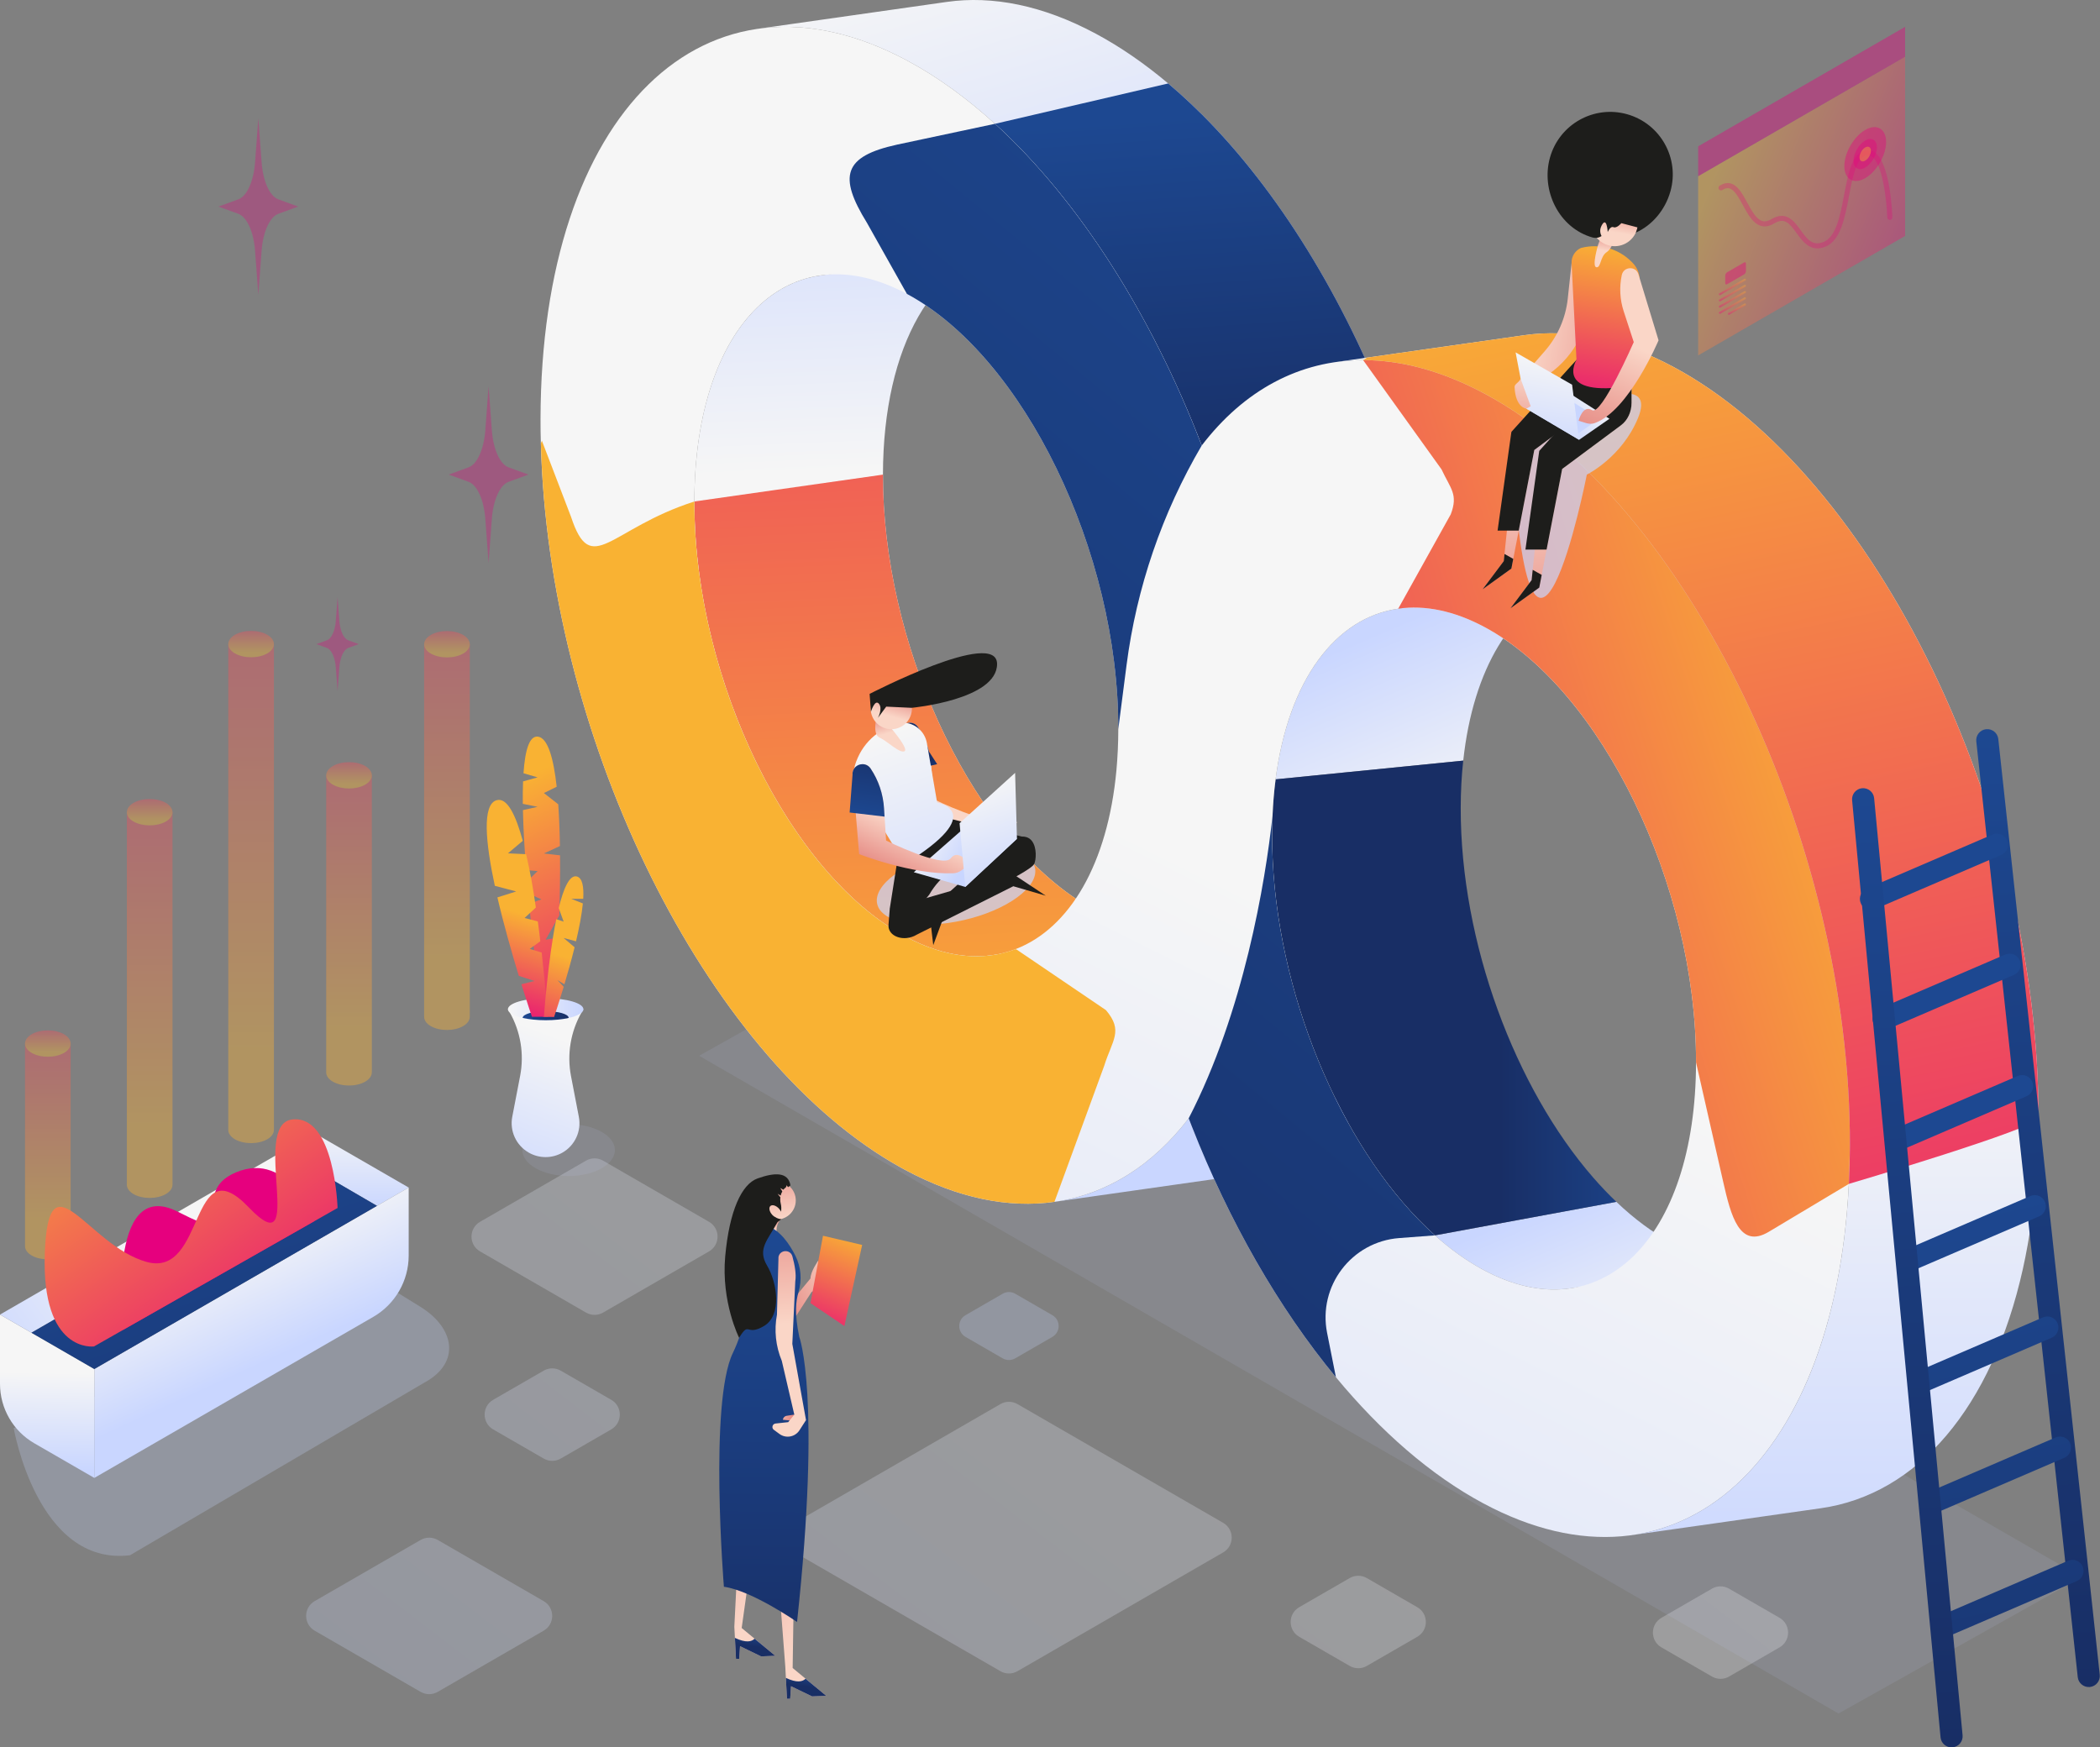 <svg width="721" height="600" viewBox="0 0 721 600" fill="none" xmlns="http://www.w3.org/2000/svg">
<rect x="0" y="0" width="721" height="600" fill="#808080" stroke="none"/>
<g clip-path="url(#clip0_333_1114)">
<path opacity="0.25" d="M331.498 451.59L344.248 444.228C345.583 443.457 347.224 443.457 348.56 444.228L361.31 451.59C364.187 453.251 364.187 457.397 361.31 459.058L348.56 466.419C347.224 467.19 345.583 467.19 344.248 466.419L331.498 459.058C328.621 457.397 328.621 453.251 331.498 451.59Z" fill="url(#paint0_linear_333_1114)"/>
<path opacity="0.25" d="M108.034 549.777L144.417 528.775C146.231 527.725 148.47 527.725 150.284 528.775L186.66 549.777C190.567 552.036 190.567 557.677 186.66 559.936L150.284 580.945C148.47 581.994 146.231 581.994 144.417 580.945L108.034 559.936C104.127 557.677 104.127 552.036 108.034 549.777Z" fill="url(#paint1_linear_333_1114)"/>
<path opacity="0.25" d="M272.842 522.901L343.47 482.126C345.283 481.076 347.522 481.076 349.336 482.126L419.957 522.901C423.864 525.16 423.864 530.801 419.957 533.06L349.336 573.842C347.522 574.892 345.283 574.892 343.47 573.842L272.842 533.06C268.935 530.801 268.935 525.16 272.842 522.901Z" fill="url(#paint2_linear_333_1114)"/>
<path opacity="0.25" d="M164.809 419.538L201.192 398.536C203.006 397.486 205.245 397.486 207.059 398.536L243.436 419.538C247.343 421.797 247.343 427.438 243.436 429.697L207.059 450.706C205.245 451.756 203.006 451.756 201.192 450.706L164.809 429.697C160.902 427.438 160.902 421.797 164.809 419.538Z" fill="url(#paint3_linear_333_1114)"/>
<path opacity="0.25" d="M570.426 555.511L587.774 545.498C589.588 544.448 591.827 544.448 593.641 545.498L610.982 555.511C614.889 557.77 614.889 563.411 610.982 565.67L593.641 575.682C591.827 576.732 589.588 576.732 587.774 575.682L570.426 565.67C566.519 563.411 566.519 557.77 570.426 555.511Z" fill="url(#paint4_linear_333_1114)"/>
<path opacity="0.25" d="M446.055 551.87L463.403 541.857C465.217 540.807 467.456 540.807 469.27 541.857L486.611 551.87C490.518 554.129 490.518 559.77 486.611 562.029L469.27 572.041C467.456 573.091 465.217 573.091 463.403 572.041L446.055 562.029C442.148 559.77 442.148 554.129 446.055 551.87Z" fill="url(#paint5_linear_333_1114)"/>
<path opacity="0.25" d="M169.313 480.658L186.661 470.645C188.475 469.595 190.714 469.595 192.528 470.645L209.869 480.658C213.776 482.917 213.776 488.558 209.869 490.817L192.528 500.829C190.714 501.879 188.475 501.879 186.661 500.829L169.313 490.817C165.406 488.558 165.406 482.917 169.313 480.658Z" fill="url(#paint6_linear_333_1114)"/>
<path opacity="0.1" d="M240.02 362.525L631.22 588.386L714.664 541.558L323.463 315.71L240.02 362.525Z" fill="url(#paint7_linear_333_1114)"/>
<path d="M426.794 403.459L362.033 412.681C379.999 410.123 395.759 400.171 408.117 383.999L472.878 374.777C460.519 390.948 444.76 400.901 426.794 403.459Z" fill="url(#paint8_linear_333_1114)"/>
<path d="M437.956 267.6C437.87 268.244 437.79 268.902 437.717 269.56C441.73 234.472 458.021 212.141 480.053 209.012L537.818 200.786L544.814 199.79C542.422 200.128 540.103 200.693 537.851 201.484C519.227 207.975 505.806 229.436 502.378 261.175H502.371L437.963 267.6H437.956Z" fill="url(#paint9_linear_333_1114)"/>
<path d="M437.443 272.051C437.53 271.214 437.616 270.384 437.716 269.56C437.623 270.384 437.53 271.208 437.443 272.051Z" fill="url(#paint10_linear_333_1114)"/>
<path d="M603.766 433.179L539.006 442.401C529.93 443.69 519.884 441.73 509.326 436.062C503.593 432.986 498.011 428.973 492.656 424.196L554.945 412.681C561.038 418.495 567.463 423.279 574.074 426.834C584.631 432.508 594.677 434.474 603.76 433.179H603.766Z" fill="url(#paint11_linear_333_1114)"/>
<path d="M554.945 412.681L492.663 424.189C462.426 397.154 439.477 345.303 436.978 295.798C436.832 292.721 436.746 289.672 436.759 286.629C436.772 279.925 437.178 273.566 437.955 267.606L502.377 261.175C501.812 266.311 501.52 271.732 501.513 277.4C501.427 323.71 520.263 373.601 546.966 404.303C549.564 407.286 552.221 410.09 554.952 412.681H554.945Z" fill="url(#paint12_linear_333_1114)"/>
<path d="M477.343 143.766L412.589 152.982C395.493 108.406 370.525 68.886 341.609 42.516C331.969 33.732 321.903 26.404 311.531 20.829C293.3 11.043 275.958 7.647 260.305 9.873L325.059 0.658C340.725 -1.575 358.067 1.814 376.285 11.601C380.537 13.886 384.736 16.458 388.882 19.321C393.008 22.165 397.075 25.281 401.074 28.65C403.672 30.835 406.243 33.141 408.775 35.54C410.044 36.736 411.32 37.965 412.582 39.227H412.595C438.86 65.418 461.49 102.42 477.336 143.766H477.343Z" fill="url(#paint13_linear_333_1114)"/>
<path d="M477.343 143.766L412.589 152.982C395.493 108.406 370.525 68.887 341.609 42.516L401.081 28.656C403.679 30.842 406.25 33.148 408.782 35.546C410.051 36.742 411.326 37.971 412.589 39.234H412.602C438.866 65.425 461.496 102.426 477.343 143.773V143.766Z" fill="url(#paint14_linear_333_1114)"/>
<path d="M405.407 318.76L364.897 324.534L340.653 327.982C331.577 329.277 321.531 327.317 310.967 321.643C282.005 306.083 256.976 266.822 245.336 223.29C241.004 207.065 238.519 190.229 238.406 173.824C238.393 173.279 238.393 172.728 238.393 172.196C238.472 127.362 256.279 98.201 281.686 94.579L346.453 85.357C321.033 88.972 303.233 118.133 303.146 162.974C303.053 220.566 332.201 283.705 369.336 308.561H369.349C371.455 309.976 373.568 311.258 375.714 312.415C386.271 318.082 396.317 320.042 405.4 318.753L405.407 318.76Z" fill="url(#paint15_linear_333_1114)"/>
<path d="M369.349 308.568L364.897 324.534L340.653 327.982C331.577 329.277 321.531 327.317 310.967 321.643C282.005 306.083 256.976 266.822 245.336 223.29C241.004 207.065 238.519 190.229 238.406 173.824C238.393 173.279 238.393 172.728 238.393 172.196L303.146 162.974C303.053 220.566 332.201 283.705 369.336 308.561L369.349 308.568Z" fill="url(#paint16_linear_333_1114)"/>
<path d="M509.879 135.255C495.216 127.375 481.117 123.648 468.001 123.654C446.155 123.668 427.04 134.066 412.589 152.982C395.494 108.406 370.525 68.887 341.61 42.516C331.969 33.732 321.903 26.404 311.532 20.829C242.273 -16.371 185.778 38.815 185.578 143.833C185.565 146.623 185.612 149.427 185.691 152.231C185.731 153.825 185.784 155.433 185.857 157.048C185.917 158.609 185.99 160.177 186.083 161.758C191.744 260.876 244.592 364.923 309.199 400.855L310.814 401.739C329.032 411.512 346.367 414.901 362.02 412.681C379.98 410.117 395.74 400.164 408.111 383.999L409.194 386.783C421.991 419.385 439 449.158 458.66 472.904C474.107 491.568 491.196 506.504 509.175 516.157C576.401 552.268 631.607 501.314 634.949 402.23C635.055 399.247 635.108 396.224 635.115 393.161C635.314 288.137 579.125 172.449 509.873 135.248L509.879 135.255ZM383.315 264.404C380.332 296.695 367.203 318.746 348.752 325.876C337.716 330.141 324.78 329.052 310.973 321.643C271.188 300.276 238.851 234.2 238.413 173.771C238.399 173.253 238.399 172.721 238.399 172.196C238.512 111.343 271.248 79.378 311.379 100.918C351.503 122.472 384.066 189.511 383.953 250.365C383.94 255.235 383.72 259.919 383.315 264.404ZM509.328 436.062C503.594 432.986 498.006 428.973 492.664 424.189V424.176C462.427 397.154 439.478 345.297 436.98 295.791C436.834 292.715 436.747 289.665 436.761 286.622C436.761 284.436 436.814 282.283 436.893 280.184C437.073 275.825 437.425 271.626 437.956 267.606C442.335 233.642 458.434 212.088 480.054 209.012L480.067 208.998C489.143 207.716 499.182 209.676 509.74 215.344C549.864 236.897 582.427 303.937 582.307 364.79C582.194 425.638 549.459 457.609 509.328 436.056V436.062Z" fill="url(#paint17_linear_333_1114)"/>
<path d="M699.881 383.939C699.868 387.254 699.821 390.523 699.695 393.739C699.257 405.725 698.061 417 696.16 427.505C695.669 430.288 695.117 433.019 694.526 435.684C683.909 483.322 658.289 513.174 625.168 517.885L560.414 527.1C601.694 521.22 631.327 476.299 634.788 406.516C635.008 402.157 635.121 397.712 635.134 393.168C635.333 288.144 579.144 172.456 509.892 135.255C495.215 127.375 481.116 123.648 468.014 123.654C464.844 123.654 461.722 123.874 458.672 124.312L469.342 122.791L523.426 115.09C539.093 112.858 556.434 116.259 574.652 126.046C643.911 163.233 700.087 278.921 699.888 383.946L699.881 383.939Z" fill="url(#paint18_linear_333_1114)"/>
<path d="M379.089 366.02L362.026 412.681C346.373 414.901 329.038 411.512 310.82 401.739L309.205 400.855C244.598 364.917 191.743 260.869 186.089 161.758C185.996 160.177 185.923 158.609 185.863 157.048C185.79 155.433 185.737 153.825 185.697 152.231L186.049 151.334L196.062 177.485C203.025 198.567 209.178 181.565 238.399 172.203C238.279 233.05 270.835 300.096 310.966 321.65C324.726 329.032 337.609 330.135 348.625 325.929C348.758 325.962 348.878 325.995 349.01 326.028L379.706 346.851C385.779 354 381.886 357.077 379.089 366.026V366.02Z" fill="url(#paint19_linear_333_1114)"/>
<path d="M383.946 250.365C384.059 189.511 351.503 122.472 311.372 100.918L297.639 76.487C287.745 60.455 289.606 53.685 308.01 49.658L341.61 42.509C370.518 68.88 395.494 108.399 412.589 152.975C398.995 176.123 390.212 201.783 386.777 228.406L383.946 250.358V250.365Z" fill="url(#paint20_linear_333_1114)"/>
<path d="M635.128 393.161C635.115 396.224 634.889 403.533 634.783 406.509L607.289 422.96C597.217 428.986 594.267 417.392 591.662 405.944L582.307 364.784C582.42 303.93 549.864 236.891 509.74 215.337C499.182 209.669 489.143 207.709 480.067 208.992L498.099 176.595C500.71 169.705 498.033 167.845 494.923 161.167L468.008 123.648C481.117 123.634 495.222 127.368 509.886 135.248C579.145 172.442 635.327 288.13 635.128 393.161Z" fill="url(#paint21_linear_333_1114)"/>
<path d="M699.882 383.939C699.869 387.254 634.783 406.516 634.783 406.516C635.002 402.157 635.115 397.712 635.128 393.168C635.327 288.144 579.138 172.456 509.886 135.255C495.209 127.375 481.11 123.648 468.008 123.654L469.343 122.791L523.427 115.09C539.094 112.858 556.435 116.259 574.653 126.046C643.912 163.233 700.088 278.921 699.889 383.946L699.882 383.939Z" fill="url(#paint22_linear_333_1114)"/>
<path d="M492.664 424.189L480.392 425.119C464.034 426.355 452.44 441.623 455.643 457.709L458.666 472.904C439.006 449.164 421.997 419.385 409.2 386.783L408.117 383.999C427.013 347.416 434.395 303.186 436.893 280.184C436.807 282.29 436.76 284.436 436.76 286.622C436.747 289.665 436.833 292.721 436.979 295.791C439.478 345.296 462.433 397.147 492.664 424.176V424.189Z" fill="url(#paint23_linear_333_1114)"/>
<path d="M269.001 417.631C269.001 417.631 266.164 419.671 266.649 423.505C267.134 427.338 263.898 426.495 263.898 426.495L261.6 418.229L269.001 417.631Z" fill="url(#paint24_linear_333_1114)"/>
<path d="M266.65 418.754C270.276 418.754 273.215 415.815 273.215 412.19C273.215 408.564 270.276 405.625 266.65 405.625C263.025 405.625 260.086 408.564 260.086 412.19C260.086 415.815 263.025 418.754 266.65 418.754Z" fill="url(#paint25_linear_333_1114)"/>
<path d="M280.994 432.753C280.994 432.753 278.25 436.634 278.264 438.986L268.184 451.211L262.291 438.986L268.503 459.357L278.563 443.75C278.822 443.351 279.38 443.291 279.712 443.63C280.974 444.919 283.924 446.866 286.09 439.776L281.047 436.474L280.988 432.753H280.994Z" fill="url(#paint26_linear_333_1114)"/>
<path d="M257.401 453.364L252.119 558.587L252.318 562.394L252.684 569.583H253.8L254.079 565.258L261.308 568.759L266.178 568.553L259.076 562.68L254.644 559.012L268.67 459.164L257.401 453.364Z" fill="url(#paint27_linear_333_1114)"/>
<path d="M252.318 562.394L252.69 569.583H253.8L254.079 565.258L261.308 568.759L266.178 568.56L259.075 562.68C258.059 563.73 256.106 564.195 252.318 562.401V562.394Z" fill="url(#paint28_linear_333_1114)"/>
<path d="M261.561 467.097L262.046 473.389L264.265 502.371L264.497 505.46L269.62 572.32L269.819 576.134L270.191 583.323H271.301L271.58 578.991L278.809 582.493L283.679 582.293L276.576 576.413L272.145 572.746L273.148 506.118L272.829 472.904L271.168 472.054L263.095 467.894L261.561 467.097Z" fill="url(#paint29_linear_333_1114)"/>
<path d="M274.145 443.716C273.255 446.726 272.723 451.005 274.417 459.044C274.417 459.044 282.058 479.156 273.653 556.946C273.653 556.946 258.232 546.202 248.539 544.847C248.539 544.847 243.396 481.528 251.635 464.532C255.628 456.307 257.834 444.979 255.07 439.324C253.123 435.338 255.316 428.235 257.149 423.624C258.139 421.146 260.93 419.917 263.421 420.86C267.9 422.548 271.089 427.186 273.122 431.265C275.049 435.132 275.368 439.57 274.138 443.716H274.145Z" fill="url(#paint30_linear_333_1114)"/>
<path d="M269.818 576.134L270.19 583.323H271.3L271.579 578.998L278.808 582.499L283.678 582.3L276.575 576.42C275.559 577.47 273.606 577.935 269.818 576.141V576.134Z" fill="url(#paint31_linear_333_1114)"/>
<path d="M272.708 485.734L270.071 486.153C269.386 486.259 268.861 486.817 268.795 487.508L272.07 487.833L272.715 485.734H272.708Z" fill="url(#paint32_linear_333_1114)"/>
<path d="M273.054 439.849L272.031 461.456L276.729 487.628L274.483 491.116C272.988 493.434 269.845 494.019 267.62 492.385L265.693 490.97C264.802 490.318 265.181 488.916 266.277 488.797L270.609 488.332L272.709 485.734L268.417 467.276C266.324 462.273 265.746 456.765 266.756 451.437L267.281 431.604C267.766 429.053 271.367 428.9 272.058 431.405C272.868 434.348 273.427 437.491 273.061 439.849H273.054Z" fill="url(#paint33_linear_333_1114)"/>
<path d="M253.766 459.357C257.401 453.364 255.986 459.031 262.291 455.324C268.603 451.61 266.789 440.275 263.361 434.567C259.939 428.86 263.653 425.717 266.802 419.884C267.108 419.326 267.965 419.086 268.164 418.588C267.467 418.694 265.892 417.964 265.128 417.133C264.145 416.043 263.859 414.688 264.503 414.11C265.148 413.525 266.463 413.931 267.453 415.014C267.759 415.352 267.998 415.718 268.164 416.07C268.324 414.96 268.244 414.037 268.058 413.313C267.938 412.821 267.879 412.329 267.879 411.838C267.879 411.592 267.892 411.353 267.925 411.107L266.975 409.911L268.031 410.529C268.138 410.03 268.33 409.545 268.589 409.094L267.898 407.938L268.968 408.522C268.968 408.522 268.968 408.516 268.968 408.509C269.526 407.765 270.064 407.831 270.018 406.968C270.377 407.386 270.583 407.632 270.583 407.632L271.387 407.047C270.643 402.423 266.125 402.496 260.098 404.642C254.657 406.576 250.418 415.691 248.989 431.385C247.567 447.085 253.766 459.377 253.766 459.377V459.357Z" fill="#1D1D1B"/>
<path d="M296.01 427.478L289.904 455.324L278.264 447.464L282.562 424.322L296.01 427.478Z" fill="url(#paint34_linear_333_1114)"/>
<path style="mix-blend-mode:multiply" opacity="0.7" d="M550.593 136.816C550.593 136.816 567.948 130.112 562.36 143.607C556.772 157.094 544.813 162.968 544.813 162.968C544.813 162.968 524.296 267.334 518.914 148.304L550.6 136.823L550.593 136.816Z" fill="url(#paint35_linear_333_1114)"/>
<path d="M502.378 261.175C502.312 261.813 502.245 262.464 502.186 263.115C502.245 262.471 502.305 261.819 502.372 261.175H502.378Z" fill="url(#paint36_linear_333_1114)"/>
<g opacity="0.4">
<path d="M127.667 368.139V266.224H111.993V368.139C111.96 369.328 112.717 370.518 114.279 371.421C117.328 373.182 122.325 373.182 125.375 371.421C126.936 370.518 127.693 369.328 127.66 368.139H127.667Z" fill="url(#paint37_linear_333_1114)"/>
<path d="M114.285 269.434C111.236 267.673 111.236 264.789 114.285 263.029C117.335 261.268 122.331 261.268 125.381 263.029C128.431 264.789 128.431 267.673 125.381 269.434C122.331 271.194 117.335 271.194 114.285 269.434Z" fill="url(#paint38_linear_333_1114)"/>
</g>
<g opacity="0.4">
<path d="M161.294 349.064V221.217H145.62V349.064C145.587 350.253 146.344 351.442 147.906 352.346C150.955 354.107 155.952 354.107 159.002 352.346C160.563 351.442 161.32 350.253 161.287 349.064H161.294Z" fill="url(#paint39_linear_333_1114)"/>
<path d="M147.912 224.419C144.863 222.659 144.863 219.775 147.912 218.015C150.962 216.254 155.958 216.254 159.008 218.015C162.058 219.775 162.058 222.659 159.008 224.419C155.958 226.18 150.962 226.18 147.912 224.419Z" fill="url(#paint40_linear_333_1114)"/>
</g>
<g opacity="0.4">
<path d="M59.225 406.735V278.888H43.552V406.735C43.519 407.924 44.276 409.114 45.837 410.017C48.887 411.778 53.883 411.778 56.933 410.017C58.495 409.114 59.252 407.924 59.219 406.735H59.225Z" fill="url(#paint41_linear_333_1114)"/>
<path d="M45.844 282.091C42.794 280.33 42.794 277.446 45.844 275.686C48.894 273.925 53.89 273.925 56.94 275.686C59.989 277.446 59.989 280.33 56.94 282.091C53.89 283.851 48.894 283.851 45.844 282.091Z" fill="url(#paint42_linear_333_1114)"/>
</g>
<g opacity="0.4">
<path d="M24.258 427.823V358.332H8.591V427.823C8.558 429.013 9.315 430.202 10.877 431.106C13.926 432.866 18.922 432.866 21.972 431.106C23.534 430.202 24.291 429.013 24.258 427.823Z" fill="url(#paint43_linear_333_1114)"/>
<path d="M10.877 361.535C7.827 359.774 7.827 356.891 10.877 355.13C13.927 353.369 18.923 353.369 21.973 355.13C25.023 356.891 25.023 359.774 21.973 361.535C18.923 363.296 13.927 363.296 10.877 361.535Z" fill="url(#paint44_linear_333_1114)"/>
</g>
<g opacity="0.4">
<path d="M94.048 387.919V221.164H78.374V387.919C78.341 389.108 79.098 390.297 80.66 391.201C83.709 392.962 88.706 392.962 91.755 391.201C93.317 390.297 94.074 389.108 94.041 387.919H94.048Z" fill="url(#paint45_linear_333_1114)"/>
<path d="M80.666 224.366C77.617 222.606 77.617 219.722 80.666 217.961C83.716 216.201 88.712 216.201 91.762 217.961C94.812 219.722 94.812 222.606 91.762 224.366C88.712 226.127 83.716 226.127 80.666 224.366Z" fill="url(#paint46_linear_333_1114)"/>
</g>
<path d="M539.571 90.42L538.269 102.526C537.552 109.19 534.808 115.469 530.409 120.525L522.084 130.086L522.828 134.006L530.117 129.534C539.492 123.787 545.358 113.715 545.73 102.719L546.142 90.42H539.565H539.571Z" fill="url(#paint47_linear_333_1114)"/>
<path d="M509.027 202.354L518.907 195.238L519.552 191.91L526.78 154.503L536.162 147.533L550.593 136.816V125.973L541.258 123.561L520.927 147.753L516.549 190.215L516.296 192.667L509.027 202.354Z" fill="url(#paint48_linear_333_1114)"/>
<path d="M550.595 136.81L526.776 154.51L521.434 182.189H514.172L518.909 148.297L541.26 123.561L550.595 125.973V136.81Z" fill="#1D1D1B"/>
<path d="M518.596 208.872L528.476 201.763L529.319 197.404L536.349 161.028L556.58 145.992C558.813 144.338 560.162 141.441 560.162 138.325V132.491L550.826 130.079L550.594 130.352L536.163 147.527L530.495 154.271L526.23 195.664L525.871 199.178L518.602 208.866L518.596 208.872Z" fill="url(#paint49_linear_333_1114)"/>
<path d="M556.581 145.992L536.343 161.028L530.994 188.707H523.732L528.476 154.815L538.416 143.813C541.393 140.517 542.721 135.634 541.931 130.903L541.552 128.631L550.827 130.079L560.162 132.484V138.318C560.162 141.434 558.807 144.331 556.581 145.985V145.992Z" fill="#1D1D1B"/>
<path d="M525.864 199.185L518.596 208.872L528.476 201.763L529.319 197.404L526.23 195.67L525.864 199.185Z" fill="#1D1D1B"/>
<path d="M518.907 195.238L519.552 191.91L516.549 190.215L516.296 192.667L509.027 202.354L518.907 195.238Z" fill="#1D1D1B"/>
<path d="M542.801 85.138C540.735 86.062 539.453 88.161 539.572 90.42L541.26 123.561C541.26 123.561 533.293 136.69 560.162 132.491L562.946 96.898C563.139 94.433 562.255 92.001 560.521 90.241L560.129 89.849C555.611 85.304 549.007 83.51 542.808 85.145L542.801 85.138Z" fill="url(#paint50_linear_333_1114)"/>
<path d="M542.156 151.022L552.58 143.793L533.791 131.827L524.037 140.318L542.156 151.022Z" fill="url(#paint51_linear_333_1114)"/>
<path d="M520.357 120.997L524.038 140.318L542.157 151.022L539.752 132.099L520.357 120.997Z" fill="url(#paint52_linear_333_1114)"/>
<path d="M541.878 148.829L545.698 146.165C547.313 145.035 547.259 142.63 545.598 141.574L540.549 138.378L541.878 148.829Z" fill="url(#paint53_linear_333_1114)"/>
<path d="M522.085 130.079L525.54 139.507L524.032 140.318C524.032 140.318 520.351 140.052 520.005 132.956C519.952 131.807 521.314 131.601 522.078 130.079H522.085Z" fill="url(#paint54_linear_333_1114)"/>
<path d="M541.982 144.477C541.982 144.477 543.384 138.83 546.613 140.836C549.842 142.843 560.925 117.469 560.925 117.469L557.47 106.891C556.154 102.871 555.928 98.573 556.812 94.44C557.45 91.45 561.649 91.271 562.539 94.194L569.436 116.857C569.436 116.857 559.224 141.128 547.504 145.281C545.597 145.959 543.956 144.995 541.996 144.484L541.982 144.477Z" fill="url(#paint55_linear_333_1114)"/>
<path d="M550.102 80.155L548.694 84.035C548.694 84.035 546.448 91.49 548.082 91.762C549.717 92.035 549.311 88.055 551.683 86.54C554.055 85.025 555.045 79.025 555.045 79.025L550.095 80.155H550.102Z" fill="url(#paint56_linear_333_1114)"/>
<path d="M546.702 74.348C545.479 78.587 547.924 83.005 552.163 84.228C556.402 85.45 560.82 83.005 562.043 78.766C563.265 74.527 560.82 70.109 556.581 68.886C552.343 67.664 547.924 70.109 546.702 74.348Z" fill="url(#paint57_linear_333_1114)"/>
<path d="M573.497 65.757C571.696 72.122 567.245 77.358 561.644 79.863C561.916 79.178 562.049 78.766 562.208 78.075L556.661 76.627C556.661 76.627 555.126 78.467 553.976 78.009C552.807 77.544 551.983 79.69 551.983 79.69C551.983 79.69 551.671 73.896 549.824 77.564C548.86 79.471 549.87 81.039 549.87 81.039C549.87 81.039 548.581 82.062 546.721 81.53C535.3 78.301 528.948 65.458 532.17 54.057C535.399 42.636 547.266 36.005 558.68 39.234C570.088 42.463 576.733 54.329 573.504 65.744L573.497 65.757Z" fill="#1D1D1B"/>
<path opacity="0.25" d="M4.697 490.338C4.697 490.338 12.79 537.877 44.635 534.03L145.806 474.691C158.117 468.001 156.27 456.101 144.357 448.733L131.919 441.039L4.697 490.338Z" fill="url(#paint58_linear_333_1114)"/>
<path d="M107.934 401.539V389.075L140.317 407.771L129.427 414.057L107.934 401.539Z" fill="url(#paint59_linear_333_1114)"/>
<path d="M140.317 431.106V407.771L32.383 470.087V507.474L128.145 452.188C135.679 447.836 140.317 439.803 140.317 431.106Z" fill="url(#paint60_linear_333_1114)"/>
<path d="M11.787 495.587L32.377 507.474V470.087L0 451.39V475.17C0 483.594 4.491 491.381 11.787 495.587Z" fill="url(#paint61_linear_333_1114)"/>
<path d="M0 451.39L107.934 389.075V401.539L10.797 457.623L0 451.39Z" fill="url(#paint62_linear_333_1114)"/>
<path d="M129.428 414.057L107.934 401.539L10.797 457.623L32.377 470.087L129.428 414.057Z" fill="url(#paint63_linear_333_1114)"/>
<path d="M107.934 419.312C107.934 419.312 99.243 394.975 81.098 402.523C62.946 410.07 85.829 428.794 61.113 416.11C36.39 403.433 42.197 456.686 42.197 456.686L107.934 419.306V419.312Z" fill="url(#paint64_linear_333_1114)"/>
<path d="M115.9 414.781C115.9 414.781 114.956 382.776 100.353 384.391C85.742 386.005 105.774 435.85 85.39 414.555C65.006 393.261 70.746 438.913 50.389 433.318C30.024 427.724 16.649 395.646 15.387 430.222C14.125 464.798 32.277 462.333 32.277 462.333L115.913 414.781H115.9Z" fill="url(#paint65_linear_333_1114)"/>
<path d="M717.328 579.277C715.335 579.377 713.581 577.908 713.362 575.895L678.526 254.571C678.3 252.484 679.809 250.611 681.895 250.385C683.981 250.172 685.855 251.667 686.081 253.753L720.916 575.078C721.142 577.164 719.634 579.038 717.547 579.264C717.474 579.27 717.401 579.277 717.328 579.284V579.277Z" fill="url(#paint66_linear_333_1114)"/>
<path d="M641.917 312.421C640.615 312.268 639.426 311.445 638.868 310.149C638.037 308.222 638.927 305.99 640.854 305.159L684.094 286.556C686.021 285.725 688.254 286.615 689.084 288.542C689.915 290.469 689.024 292.701 687.098 293.532L643.857 312.136C643.226 312.408 642.555 312.494 641.917 312.421Z" fill="url(#paint67_linear_333_1114)"/>
<path d="M646.263 353.642C644.961 353.489 643.771 352.665 643.213 351.369C642.383 349.442 643.273 347.21 645.2 346.379L688.44 327.776C690.367 326.945 692.599 327.836 693.43 329.762C694.26 331.689 693.37 333.922 691.443 334.752L648.203 353.356C647.572 353.628 646.901 353.715 646.263 353.642Z" fill="url(#paint68_linear_333_1114)"/>
<path d="M650.581 395.32C649.279 395.168 648.09 394.344 647.532 393.048C646.701 391.121 647.592 388.889 649.518 388.058L692.758 369.455C694.685 368.624 696.918 369.514 697.748 371.441C698.579 373.368 697.688 375.6 695.762 376.431L652.521 395.035C651.89 395.307 651.219 395.393 650.581 395.32Z" fill="url(#paint69_linear_333_1114)"/>
<path d="M654.927 436.547C653.625 436.394 652.436 435.571 651.877 434.275C651.047 432.348 651.937 430.116 653.864 429.285L697.104 410.682C699.031 409.851 701.263 410.741 702.094 412.668C702.924 414.595 702.034 416.827 700.107 417.658L656.867 436.262C656.229 436.534 655.565 436.62 654.927 436.547Z" fill="url(#paint70_linear_333_1114)"/>
<path d="M659.253 478.219C657.951 478.067 656.762 477.243 656.204 475.947C655.373 474.02 656.263 471.788 658.19 470.957L701.424 452.354C703.35 451.523 705.583 452.414 706.413 454.34C707.244 456.267 706.354 458.5 704.427 459.33L661.193 477.934C660.562 478.206 659.891 478.292 659.253 478.219Z" fill="url(#paint71_linear_333_1114)"/>
<path d="M663.591 519.44C662.289 519.287 661.1 518.463 660.541 517.167C659.711 515.241 660.601 513.008 662.528 512.178L705.768 493.574C707.695 492.743 709.927 493.634 710.758 495.561C711.589 497.487 710.698 499.72 708.771 500.55L665.531 519.154C664.893 519.426 664.229 519.513 663.591 519.44Z" fill="url(#paint72_linear_333_1114)"/>
<path d="M667.876 561.783C666.574 561.63 665.385 560.806 664.827 559.511C663.996 557.584 664.886 555.351 666.813 554.521L710.053 535.917C711.98 535.087 714.213 535.977 715.043 537.904C715.874 539.831 714.983 542.063 713.056 542.894L669.816 561.497C669.185 561.77 668.514 561.856 667.876 561.783Z" fill="url(#paint73_linear_333_1114)"/>
<path style="mix-blend-mode:multiply" opacity="0.7" d="M330.946 315.923C345.902 312.487 356.818 304.445 355.329 297.961C353.839 291.477 340.507 289.007 325.551 292.443C310.595 295.88 299.678 303.921 301.168 310.405C302.658 316.889 315.99 319.36 330.946 315.923Z" fill="url(#paint74_linear_333_1114)"/>
<path d="M670.176 600C668.176 600.073 666.449 598.578 666.256 596.565L635.892 274.789C635.693 272.702 637.228 270.849 639.314 270.649C641.4 270.477 643.254 271.985 643.453 274.071L673.817 595.847C674.017 597.934 672.482 599.787 670.395 599.987C670.322 599.987 670.249 600 670.176 600Z" fill="url(#paint75_linear_333_1114)"/>
<path d="M349.163 282.423C347.269 283.798 345.92 285.526 343.595 285.612C329.277 286.15 311.218 279.034 311.218 279.034L310.062 265.115L309.397 257.135L308.952 251.846C308.866 250.783 309.225 249.893 309.823 249.255C310.48 248.551 311.424 248.146 312.387 248.146C313.43 248.146 314.48 248.617 315.184 249.674C316.899 252.239 318.161 255.062 318.932 258.019C318.945 258.045 318.945 258.059 318.945 258.059C319.35 259.627 319.623 261.228 319.749 262.856C319.756 262.995 319.769 263.142 319.776 263.281L320.48 274.383C320.48 274.383 340.04 284.011 342.651 280.489C345.256 276.968 349.156 282.423 349.156 282.423H349.163Z" fill="url(#paint76_linear_333_1114)"/>
<path d="M305.492 311.976L309.319 287.705L326.209 281.127L352.613 287.705L347.178 292.901L337.005 294.648C329.444 295.944 322.853 300.555 319.04 307.206L312.807 314.873L305.492 311.976Z" fill="#1D1D1B"/>
<path d="M319.038 312.8L320.42 324.534L324.759 312.8C324.759 312.8 353.348 299.884 355.043 296.701C356.464 294.03 356.298 279.446 340.944 292.907C325.589 306.368 319.031 312.8 319.031 312.8H319.038Z" fill="#1D1D1B"/>
<path d="M305.492 311.976L305.054 317.551C304.735 321.61 310.442 323.577 314.801 320.912L347.895 304.309L359.044 307.558L347.443 299.877L305.499 311.976H305.492Z" fill="#1D1D1B"/>
<path d="M333.111 282.503L313.73 299.505L331.424 304.548L349.157 288.024L333.111 282.503Z" fill="url(#paint77_linear_333_1114)"/>
<path d="M321.75 262.391L319.75 262.863L310.063 265.122L309.398 257.142L309.83 249.262C310.488 248.558 311.432 248.152 312.395 248.152C313.438 248.152 314.488 248.624 315.192 249.681C316.906 252.245 318.169 255.069 318.939 258.026C318.953 258.052 318.953 258.065 318.953 258.065L321.757 262.391H321.75Z" fill="url(#paint78_linear_333_1114)"/>
<path d="M309.884 248.152C309.884 248.152 309.937 248.152 309.964 248.152C314.063 248.139 317.545 251.156 318.242 255.195L321.75 275.566C321.75 275.566 339.809 278.722 310.602 296.701L294.436 270.131C293.048 267.64 292.815 264.67 293.785 261.992L294.005 261.394C296.556 254.464 302.609 249.415 309.884 248.152Z" fill="url(#paint79_linear_333_1114)"/>
<path d="M332.919 296.655C331.025 298.037 329.683 299.764 327.351 299.857C313.033 300.395 294.974 293.279 294.974 293.279L293.805 279.247L292.709 266.098C292.523 263.853 294.317 262.397 296.15 262.397C297.18 262.397 298.23 262.856 298.934 263.919C301.645 267.972 303.226 272.663 303.525 277.533L303.705 280.416H303.711L304.223 288.622C304.223 288.622 323.79 298.263 326.401 294.735C328.999 291.213 332.906 296.661 332.906 296.661L332.919 296.655Z" fill="url(#paint80_linear_333_1114)"/>
<path d="M306.427 244.996L306.248 250.385C306.248 250.385 312.268 257.467 310.44 258.006C308.613 258.544 304.859 254.624 301.936 253.228C299.013 251.827 301.464 244.299 301.464 244.299L306.427 244.996Z" fill="url(#paint81_linear_333_1114)"/>
<path d="M348.52 265.381L349.158 288.024L331.424 304.548L329.451 282.662L348.52 265.381Z" fill="url(#paint82_linear_333_1114)"/>
<path d="M303.71 280.41L293.804 279.24L291.711 278.995L292.701 266.092C292.515 263.846 294.309 262.391 296.143 262.391C297.172 262.391 298.222 262.849 298.926 263.912C301.637 267.965 303.219 272.656 303.518 277.526L303.697 280.41H303.71Z" fill="url(#paint83_linear_333_1114)"/>
<path d="M299.425 240.718C297.989 244.359 299.783 248.465 303.418 249.9C307.052 251.335 311.165 249.541 312.6 245.907C314.035 242.266 312.241 238.16 308.607 236.724C304.972 235.289 300.86 237.083 299.425 240.718Z" fill="url(#paint84_linear_333_1114)"/>
<path d="M313.092 243.036C313.092 243.036 342.367 240.299 342.327 227.974C342.287 215.649 298.568 238.266 298.568 238.266L299.02 244.412C299.02 244.412 300.356 239.94 301.758 241.641C303.159 243.335 301.412 246.511 301.412 246.511L304.276 242.638L313.086 243.05L313.092 243.036Z" fill="#1D1D1B"/>
<path opacity="0.4" d="M583.037 122.04L654.09 81.012V19.474L583.037 60.502V122.04Z" fill="url(#paint85_linear_333_1114)"/>
<path opacity="0.4" d="M654.09 9.215V19.474L583.037 60.502V50.243L654.09 9.215Z" fill="url(#paint86_linear_333_1114)"/>
<g opacity="0.4">
<path d="M590.492 101.35C590.551 101.35 590.611 101.337 590.671 101.303L599.262 96.347C599.435 96.247 599.488 96.028 599.395 95.862C599.295 95.689 599.076 95.636 598.91 95.729L590.319 100.685C590.146 100.785 590.093 101.004 590.186 101.17C590.252 101.283 590.372 101.35 590.492 101.35Z" fill="url(#paint87_linear_333_1114)"/>
</g>
<g opacity="0.4">
<path d="M590.492 103.483C590.551 103.483 590.611 103.469 590.671 103.436L599.262 98.48C599.435 98.38 599.488 98.161 599.395 97.995C599.295 97.822 599.076 97.769 598.91 97.862L590.319 102.818C590.146 102.918 590.093 103.137 590.186 103.303C590.252 103.416 590.372 103.483 590.492 103.483Z" fill="url(#paint88_linear_333_1114)"/>
</g>
<g opacity="0.4">
<path d="M590.492 105.622C590.551 105.622 590.611 105.609 590.671 105.576L599.262 100.619C599.435 100.519 599.488 100.3 599.395 100.134C599.295 99.961 599.076 99.908 598.91 100.001L590.319 104.958C590.146 105.057 590.093 105.277 590.186 105.443C590.252 105.556 590.372 105.622 590.492 105.622Z" fill="url(#paint89_linear_333_1114)"/>
</g>
<g opacity="0.4">
<path d="M590.492 107.755C590.551 107.755 590.611 107.742 590.671 107.708L599.262 102.752C599.435 102.652 599.488 102.433 599.395 102.267C599.295 102.094 599.076 102.041 598.91 102.134L590.319 107.09C590.146 107.19 590.093 107.409 590.186 107.575C590.252 107.688 590.372 107.755 590.492 107.755Z" fill="url(#paint90_linear_333_1114)"/>
</g>
<g opacity="0.4">
<path d="M593.576 108.087C593.635 108.087 593.695 108.074 593.755 108.041L599.263 104.885C599.436 104.785 599.489 104.566 599.396 104.4C599.296 104.227 599.077 104.174 598.911 104.267L593.403 107.423C593.23 107.522 593.177 107.742 593.27 107.908C593.336 108.021 593.456 108.087 593.576 108.087Z" fill="url(#paint91_linear_333_1114)"/>
</g>
<path opacity="0.4" d="M599.441 90.493C599.441 90.088 599.156 89.922 598.803 90.128L592.97 93.496C592.618 93.696 592.332 94.194 592.332 94.599V97.231C592.332 97.636 592.618 97.802 592.97 97.596L598.803 94.227C599.156 94.028 599.441 93.53 599.441 93.124V90.493Z" fill="url(#paint92_linear_333_1114)"/>
<g opacity="0.7">
<path opacity="0.4" d="M623.953 85.298C624.803 85.298 625.733 85.112 626.763 84.693C631.946 82.573 633.427 74.753 634.856 67.186C636.012 61.073 637.208 54.761 640.317 53.499C641.168 53.153 641.885 53.206 642.576 53.658C646.496 56.203 647.799 69.697 647.965 74.687C647.978 75.165 648.383 75.544 648.868 75.531C649.347 75.517 649.725 75.112 649.712 74.627C649.646 72.7 648.915 55.698 643.533 52.196C642.37 51.439 641.035 51.333 639.673 51.884C635.686 53.499 634.457 59.99 633.155 66.86C631.813 73.963 630.418 81.311 626.112 83.079C622.285 84.647 620.398 82.035 618.212 79.006C616.026 75.976 613.302 72.202 608.206 75.238C607.043 75.936 606.027 76.149 605.103 75.896C603.024 75.325 601.442 72.421 599.914 69.611C598.24 66.534 596.659 63.631 594.174 62.987C592.984 62.674 591.715 62.94 590.406 63.771C590.001 64.03 589.882 64.568 590.134 64.973C590.393 65.378 590.931 65.498 591.337 65.246C592.234 64.674 593.018 64.488 593.735 64.674C595.489 65.133 596.964 67.83 598.386 70.441C600.094 73.571 601.854 76.813 604.651 77.577C606.04 77.956 607.535 77.677 609.11 76.733C612.658 74.614 614.266 76.501 616.81 80.022C618.544 82.421 620.617 85.291 623.973 85.291L623.953 85.298Z" fill="url(#paint93_linear_333_1114)"/>
</g>
<path opacity="0.4" d="M647.565 48.755C647.565 44.203 644.336 42.337 640.396 44.615C636.456 46.894 633.227 52.482 633.227 57.033C633.227 61.585 636.456 63.452 640.396 61.173C644.336 58.894 647.565 53.306 647.565 48.755Z" fill="url(#paint94_linear_333_1114)"/>
<path opacity="0.4" d="M644.403 50.582C644.403 48.037 642.596 46.994 640.39 48.263C638.184 49.532 636.377 52.661 636.377 55.213C636.377 57.764 638.184 58.801 640.39 57.532C642.596 56.256 644.403 53.133 644.403 50.582Z" fill="url(#paint95_linear_333_1114)"/>
<path opacity="0.4" d="M642.35 51.765C642.35 50.522 641.466 50.011 640.39 50.635C639.313 51.26 638.43 52.781 638.43 54.03C638.43 55.279 639.313 55.784 640.39 55.16C641.466 54.535 642.35 53.014 642.35 51.765Z" fill="url(#paint96_linear_333_1114)"/>
<path opacity="0.3" d="M115.902 205.078L116.499 213.104C116.759 216.566 117.981 219.277 119.543 219.848L123.17 221.17L119.543 222.493C117.981 223.064 116.752 225.775 116.499 229.236L115.902 237.263L115.304 229.236C115.044 225.775 113.822 223.064 112.261 222.493L108.633 221.17L112.261 219.848C113.822 219.277 115.051 216.566 115.304 213.104L115.902 205.078Z" fill="url(#paint97_linear_333_1114)"/>
<path opacity="0.3" d="M167.746 132.664L168.868 147.773C169.353 154.29 171.659 159.393 174.602 160.47L181.433 162.961L174.602 165.453C171.659 166.529 169.353 171.632 168.868 178.15L167.746 193.258L166.623 178.15C166.138 171.632 163.832 166.529 160.889 165.453L154.059 162.961L160.889 160.47C163.832 159.393 166.138 154.29 166.623 147.773L167.746 132.664Z" fill="url(#paint98_linear_333_1114)"/>
<path opacity="0.3" d="M88.693 40.636L89.816 55.744C90.301 62.262 92.606 67.365 95.55 68.441L102.38 70.933L95.55 73.424C92.606 74.501 90.301 79.604 89.816 86.121L88.693 101.23L87.57 86.121C87.085 79.604 84.779 74.501 81.836 73.424L75.006 70.933L81.836 68.441C84.779 67.365 87.085 62.262 87.57 55.744L88.693 40.636Z" fill="url(#paint99_linear_333_1114)"/>
<path opacity="0.1" d="M195.233 403.812C204.01 403.812 211.125 399.822 211.125 394.902C211.125 389.981 204.01 385.992 195.233 385.992C186.455 385.992 179.34 389.981 179.34 394.902C179.34 399.822 186.455 403.812 195.233 403.812Z" fill="url(#paint100_linear_333_1114)"/>
<path d="M174.389 346.546L174.993 347.609C178.747 354.22 180.016 361.953 178.581 369.421L175.877 383.474C174.94 388.351 177.199 393.281 181.505 395.752L181.544 395.779C185.132 397.838 189.551 397.832 193.138 395.759C197.424 393.281 199.676 388.364 198.739 383.5L196.049 369.521C194.6 361.993 195.902 354.193 199.723 347.549L200.301 346.546H174.389Z" fill="url(#paint101_linear_333_1114)"/>
<path d="M200.301 346.546C200.301 347.768 198.314 348.851 195.231 349.542C193.045 350.034 190.315 350.32 187.345 350.32C184.375 350.32 181.644 350.027 179.458 349.542C176.375 348.851 174.389 347.768 174.389 346.546C174.389 344.459 180.189 342.765 187.345 342.765C194.501 342.765 200.301 344.459 200.301 346.546Z" fill="url(#paint102_linear_333_1114)"/>
<path d="M195.232 349.502C195.232 349.502 195.232 349.529 195.232 349.535C193.046 350.027 190.316 350.313 187.346 350.313C184.376 350.313 181.645 350.02 179.459 349.535C179.459 349.522 179.459 349.509 179.459 349.502C179.459 348.233 182.994 347.203 187.346 347.203C191.698 347.203 195.232 348.233 195.232 349.502Z" fill="url(#paint103_linear_333_1114)"/>
<path d="M192.029 314.321C192.228 307.631 192.341 300.561 192.281 293.698L186.74 293.06L192.242 290.502C192.162 285.492 191.982 280.636 191.67 276.177L186.74 272.31L191.132 270.144C190.049 260.324 188.089 253.481 184.76 252.949C181.777 252.478 180.275 257.521 179.731 265.514L184.574 266.922L179.584 268.311C179.491 270.696 179.465 273.281 179.498 276.018L184.581 277.041L179.538 278.171C179.671 284.542 180.089 291.612 180.648 298.754L184.581 299.113L180.96 302.628C181.139 304.701 181.133 304.721 181.325 306.767L185.89 308.813L181.657 310.322C183.651 330.885 186.295 349.09 186.295 349.09L190.248 349.137C190.248 349.137 191.112 338.838 191.71 321.896L187.345 322.667L192.029 314.328V314.321Z" fill="url(#paint104_linear_333_1114)"/>
<path d="M188.049 349.13H182.628C182.628 349.13 181.106 344.685 179.013 337.968L183.498 336.838L178.123 335.078C175.791 327.437 172.974 317.617 170.775 308.136L177.226 306.103L169.891 304.169C166.708 289.353 165.459 276.231 170.502 274.769C174.063 273.732 177.053 279.725 179.485 288.715L174.389 293.02L180.635 293.313C182.083 299.611 182.967 304.488 183.977 311.631L180.11 315.198L184.654 316.414C185.066 319.484 185.173 320.314 185.505 323.211L181.877 325.829L185.976 327.085C187.378 339.463 188.049 349.137 188.049 349.137V349.13Z" fill="url(#paint105_linear_333_1114)"/>
<path d="M193.784 337.981C194.927 334.161 196.176 329.723 197.279 325.264L193.518 322.082L197.771 323.218C198.867 318.56 199.751 313.989 200.116 310.215L196.15 308.634H200.242C200.488 304.448 199.943 301.512 198.103 300.973C195.565 300.236 193.479 305.013 191.824 311.81L193.525 316.468L190.98 315.617C188.09 329.802 186.748 349.13 186.748 349.13H190.256C190.256 349.13 191.725 344.851 193.532 338.838L191.392 336.553L193.791 337.975L193.784 337.981Z" fill="url(#paint106_linear_333_1114)"/>
</g>
<defs>
<linearGradient id="paint0_linear_333_1114" x1="373.422" y1="326.965" x2="360.446" y2="388.59" gradientUnits="userSpaceOnUse">
<stop stop-color="#F6F6F6"/>
<stop offset="1" stop-color="#C9D6FF"/>
</linearGradient>
<linearGradient id="paint1_linear_333_1114" x1="311.83" y1="339.941" x2="89.669" y2="630.211" gradientUnits="userSpaceOnUse">
<stop stop-color="#F6F6F6"/>
<stop offset="1" stop-color="#C9D6FF"/>
</linearGradient>
<linearGradient id="paint2_linear_333_1114" x1="434.282" y1="413.16" x2="212.121" y2="703.43" gradientUnits="userSpaceOnUse">
<stop stop-color="#F6F6F6"/>
<stop offset="1" stop-color="#C9D6FF"/>
</linearGradient>
<linearGradient id="paint3_linear_333_1114" x1="284.776" y1="319.232" x2="62.615" y2="609.508" gradientUnits="userSpaceOnUse">
<stop stop-color="#F6F6F6"/>
<stop offset="1" stop-color="#C9D6FF"/>
</linearGradient>
<linearGradient id="paint4_linear_333_1114" x1="594.186" y1="556.042" x2="372.025" y2="846.312" gradientUnits="userSpaceOnUse">
<stop stop-color="#F6F6F6"/>
<stop offset="1" stop-color="#C9D6FF"/>
</linearGradient>
<linearGradient id="paint5_linear_333_1114" x1="513.998" y1="494.67" x2="291.838" y2="784.94" gradientUnits="userSpaceOnUse">
<stop stop-color="#F6F6F6"/>
<stop offset="1" stop-color="#C9D6FF"/>
</linearGradient>
<linearGradient id="paint6_linear_333_1114" x1="305.106" y1="334.799" x2="82.946" y2="625.068" gradientUnits="userSpaceOnUse">
<stop stop-color="#F6F6F6"/>
<stop offset="1" stop-color="#C9D6FF"/>
</linearGradient>
<linearGradient id="paint7_linear_333_1114" x1="526.96" y1="330.759" x2="517.227" y2="354.539" gradientUnits="userSpaceOnUse">
<stop stop-color="#F6F6F6"/>
<stop offset="1" stop-color="#C9D6FF"/>
</linearGradient>
<linearGradient id="paint8_linear_333_1114" x1="619.129" y1="243.913" x2="501.447" y2="332.507" gradientUnits="userSpaceOnUse">
<stop stop-color="#F6F6F6"/>
<stop offset="1" stop-color="#C9D6FF"/>
</linearGradient>
<linearGradient id="paint9_linear_333_1114" x1="510.244" y1="278.895" x2="482.08" y2="213.277" gradientUnits="userSpaceOnUse">
<stop stop-color="#F6F6F6"/>
<stop offset="1" stop-color="#C9D6FF"/>
</linearGradient>
<linearGradient id="paint10_linear_333_1114" x1="438.294" y1="272.477" x2="437.237" y2="270.012" gradientUnits="userSpaceOnUse">
<stop stop-color="#F6F6F6"/>
<stop offset="1" stop-color="#C9D6FF"/>
</linearGradient>
<linearGradient id="paint11_linear_333_1114" x1="565.35" y1="468.612" x2="540.069" y2="409.712" gradientUnits="userSpaceOnUse">
<stop stop-color="#F6F6F6"/>
<stop offset="1" stop-color="#C9D6FF"/>
</linearGradient>
<linearGradient id="paint12_linear_333_1114" x1="571.15" y1="342.685" x2="514.954" y2="342.685" gradientUnits="userSpaceOnUse">
<stop stop-color="#1D4891"/>
<stop offset="1" stop-color="#182E65"/>
</linearGradient>
<linearGradient id="paint13_linear_333_1114" x1="338.327" y1="-23.381" x2="384.61" y2="128.684" gradientUnits="userSpaceOnUse">
<stop stop-color="#F6F6F6"/>
<stop offset="1" stop-color="#C9D6FF"/>
</linearGradient>
<linearGradient id="paint14_linear_333_1114" x1="405.832" y1="40.031" x2="414.755" y2="169.951" gradientUnits="userSpaceOnUse">
<stop stop-color="#1D4891"/>
<stop offset="1" stop-color="#182E65"/>
</linearGradient>
<linearGradient id="paint15_linear_333_1114" x1="318.362" y1="160.529" x2="313.073" y2="30.942" gradientUnits="userSpaceOnUse">
<stop stop-color="#F6F6F6"/>
<stop offset="1" stop-color="#C9D6FF"/>
</linearGradient>
<linearGradient id="paint16_linear_333_1114" x1="310.05" y1="387.547" x2="288.895" y2="-109.635" gradientUnits="userSpaceOnUse">
<stop stop-color="#F9B233"/>
<stop offset="1" stop-color="#E6007E"/>
</linearGradient>
<linearGradient id="paint17_linear_333_1114" x1="399.799" y1="289.599" x2="201.451" y2="686.288" gradientUnits="userSpaceOnUse">
<stop stop-color="#F6F6F6"/>
<stop offset="1" stop-color="#C9D6FF"/>
</linearGradient>
<linearGradient id="paint18_linear_333_1114" x1="579.27" y1="359.076" x2="579.27" y2="550.813" gradientUnits="userSpaceOnUse">
<stop stop-color="#F6F6F6"/>
<stop offset="1" stop-color="#C9D6FF"/>
</linearGradient>
<linearGradient id="paint19_linear_333_1114" x1="295.047" y1="458.101" x2="300.342" y2="558.594" gradientUnits="userSpaceOnUse">
<stop stop-color="#F9B233"/>
<stop offset="1" stop-color="#E6007E"/>
</linearGradient>
<linearGradient id="paint20_linear_333_1114" x1="468.008" y1="-3.375" x2="108.015" y2="432.986" gradientUnits="userSpaceOnUse">
<stop stop-color="#1D4891"/>
<stop offset="1" stop-color="#182E65"/>
</linearGradient>
<linearGradient id="paint21_linear_333_1114" x1="643.34" y1="239.535" x2="334.48" y2="338.812" gradientUnits="userSpaceOnUse">
<stop stop-color="#F9B233"/>
<stop offset="1" stop-color="#E6007E"/>
</linearGradient>
<linearGradient id="paint22_linear_333_1114" x1="549.439" y1="76.022" x2="659.187" y2="586.433" gradientUnits="userSpaceOnUse">
<stop stop-color="#F9B233"/>
<stop offset="1" stop-color="#E6007E"/>
</linearGradient>
<linearGradient id="paint23_linear_333_1114" x1="642.47" y1="140.557" x2="282.476" y2="576.912" gradientUnits="userSpaceOnUse">
<stop stop-color="#1D4891"/>
<stop offset="1" stop-color="#182E65"/>
</linearGradient>
<linearGradient id="paint24_linear_333_1114" x1="264.423" y1="422.329" x2="265.36" y2="417.651" gradientUnits="userSpaceOnUse">
<stop stop-color="#FAD6C7"/>
<stop offset="1" stop-color="#E4857F"/>
</linearGradient>
<linearGradient id="paint25_linear_333_1114" x1="267.368" y1="418.635" x2="264.936" y2="396.848" gradientUnits="userSpaceOnUse">
<stop stop-color="#FAD6C7"/>
<stop offset="1" stop-color="#E4857F"/>
</linearGradient>
<linearGradient id="paint26_linear_333_1114" x1="290.289" y1="434.375" x2="265.367" y2="449.184" gradientUnits="userSpaceOnUse">
<stop stop-color="#FAD6C7"/>
<stop offset="1" stop-color="#E4857F"/>
</linearGradient>
<linearGradient id="paint27_linear_333_1114" x1="277.267" y1="525.439" x2="226.121" y2="491.342" gradientUnits="userSpaceOnUse">
<stop stop-color="#FAD6C7"/>
<stop offset="1" stop-color="#E4857F"/>
</linearGradient>
<linearGradient id="paint28_linear_333_1114" x1="260.192" y1="559.962" x2="259.248" y2="565.45" gradientUnits="userSpaceOnUse">
<stop stop-color="#1D4891"/>
<stop offset="1" stop-color="#182E65"/>
</linearGradient>
<linearGradient id="paint29_linear_333_1114" x1="290.815" y1="540.987" x2="231.688" y2="501.567" gradientUnits="userSpaceOnUse">
<stop stop-color="#FAD6C7"/>
<stop offset="1" stop-color="#E4857F"/>
</linearGradient>
<linearGradient id="paint30_linear_333_1114" x1="263.328" y1="426.182" x2="261.083" y2="582.048" gradientUnits="userSpaceOnUse">
<stop stop-color="#1D4891"/>
<stop offset="1" stop-color="#182E65"/>
</linearGradient>
<linearGradient id="paint31_linear_333_1114" x1="277.692" y1="573.696" x2="276.748" y2="579.184" gradientUnits="userSpaceOnUse">
<stop stop-color="#1D4891"/>
<stop offset="1" stop-color="#182E65"/>
</linearGradient>
<linearGradient id="paint32_linear_333_1114" x1="266.45" y1="484.058" x2="272.404" y2="486.771" gradientUnits="userSpaceOnUse">
<stop stop-color="#FAD6C7"/>
<stop offset="1" stop-color="#E4857F"/>
</linearGradient>
<linearGradient id="paint33_linear_333_1114" x1="269.965" y1="454.595" x2="268.403" y2="410.06" gradientUnits="userSpaceOnUse">
<stop stop-color="#FAD6C7"/>
<stop offset="1" stop-color="#E4857F"/>
</linearGradient>
<linearGradient id="paint34_linear_333_1114" x1="292.642" y1="423.359" x2="276.961" y2="463.629" gradientUnits="userSpaceOnUse">
<stop stop-color="#F9B233"/>
<stop offset="1" stop-color="#E6007E"/>
</linearGradient>
<linearGradient id="paint35_linear_333_1114" x1="548.361" y1="98.546" x2="546.713" y2="108.964" gradientUnits="userSpaceOnUse">
<stop stop-color="#F6F6F6"/>
<stop offset="1" stop-color="#C9D6FF"/>
</linearGradient>
<linearGradient id="paint36_linear_333_1114" x1="502.405" y1="262.145" x2="502.312" y2="262.145" gradientUnits="userSpaceOnUse">
<stop stop-color="#1D4891"/>
<stop offset="1" stop-color="#182E65"/>
</linearGradient>
<linearGradient id="paint37_linear_333_1114" x1="119.84" y1="353.07" x2="119.84" y2="198.773" gradientUnits="userSpaceOnUse">
<stop stop-color="#F9B233"/>
<stop offset="1" stop-color="#E6007E"/>
</linearGradient>
<linearGradient id="paint38_linear_333_1114" x1="119.84" y1="269.081" x2="119.84" y2="255.973" gradientUnits="userSpaceOnUse">
<stop stop-color="#F9B233"/>
<stop offset="1" stop-color="#E6007E"/>
</linearGradient>
<linearGradient id="paint39_linear_333_1114" x1="153.46" y1="329.198" x2="153.46" y2="137.335" gradientUnits="userSpaceOnUse">
<stop stop-color="#F9B233"/>
<stop offset="1" stop-color="#E6007E"/>
</linearGradient>
<linearGradient id="paint40_linear_333_1114" x1="153.46" y1="224.067" x2="153.46" y2="210.958" gradientUnits="userSpaceOnUse">
<stop stop-color="#F9B233"/>
<stop offset="1" stop-color="#E6007E"/>
</linearGradient>
<linearGradient id="paint41_linear_333_1114" x1="51.392" y1="386.876" x2="51.392" y2="195.012" gradientUnits="userSpaceOnUse">
<stop stop-color="#F9B233"/>
<stop offset="1" stop-color="#E6007E"/>
</linearGradient>
<linearGradient id="paint42_linear_333_1114" x1="51.392" y1="281.739" x2="51.392" y2="268.63" gradientUnits="userSpaceOnUse">
<stop stop-color="#F9B233"/>
<stop offset="1" stop-color="#E6007E"/>
</linearGradient>
<linearGradient id="paint43_linear_333_1114" x1="16.431" y1="418.741" x2="16.431" y2="311.411" gradientUnits="userSpaceOnUse">
<stop stop-color="#F9B233"/>
<stop offset="1" stop-color="#E6007E"/>
</linearGradient>
<linearGradient id="paint44_linear_333_1114" x1="16.432" y1="361.189" x2="16.432" y2="348.08" gradientUnits="userSpaceOnUse">
<stop stop-color="#F9B233"/>
<stop offset="1" stop-color="#E6007E"/>
</linearGradient>
<linearGradient id="paint45_linear_333_1114" x1="86.214" y1="360.864" x2="86.214" y2="112.645" gradientUnits="userSpaceOnUse">
<stop stop-color="#F9B233"/>
<stop offset="1" stop-color="#E6007E"/>
</linearGradient>
<linearGradient id="paint46_linear_333_1114" x1="86.214" y1="224.014" x2="86.214" y2="210.905" gradientUnits="userSpaceOnUse">
<stop stop-color="#F9B233"/>
<stop offset="1" stop-color="#E6007E"/>
</linearGradient>
<linearGradient id="paint47_linear_333_1114" x1="525.605" y1="110.625" x2="568.845" y2="118.332" gradientUnits="userSpaceOnUse">
<stop stop-color="#FAD6C7"/>
<stop offset="1" stop-color="#E4857F"/>
</linearGradient>
<linearGradient id="paint48_linear_333_1114" x1="529.079" y1="153.885" x2="533.969" y2="222.386" gradientUnits="userSpaceOnUse">
<stop stop-color="#FAD6C7"/>
<stop offset="1" stop-color="#E4857F"/>
</linearGradient>
<linearGradient id="paint49_linear_333_1114" x1="538.648" y1="160.403" x2="543.538" y2="228.904" gradientUnits="userSpaceOnUse">
<stop stop-color="#FAD6C7"/>
<stop offset="1" stop-color="#E4857F"/>
</linearGradient>
<linearGradient id="paint50_linear_333_1114" x1="554.036" y1="84.128" x2="544.243" y2="147.427" gradientUnits="userSpaceOnUse">
<stop stop-color="#F9B233"/>
<stop offset="1" stop-color="#E6007E"/>
</linearGradient>
<linearGradient id="paint51_linear_333_1114" x1="548.727" y1="133.169" x2="533.771" y2="145.693" gradientUnits="userSpaceOnUse">
<stop stop-color="#F6F6F6"/>
<stop offset="1" stop-color="#C9D6FF"/>
</linearGradient>
<linearGradient id="paint52_linear_333_1114" x1="533.373" y1="122.339" x2="528.025" y2="156.915" gradientUnits="userSpaceOnUse">
<stop stop-color="#F6F6F6"/>
<stop offset="1" stop-color="#C9D6FF"/>
</linearGradient>
<linearGradient id="paint53_linear_333_1114" x1="551.1" y1="137.786" x2="549.851" y2="138.524" gradientUnits="userSpaceOnUse">
<stop stop-color="#F6F6F6"/>
<stop offset="1" stop-color="#C9D6FF"/>
</linearGradient>
<linearGradient id="paint54_linear_333_1114" x1="523.879" y1="127.814" x2="520.098" y2="156.456" gradientUnits="userSpaceOnUse">
<stop stop-color="#FAD6C7"/>
<stop offset="1" stop-color="#E4857F"/>
</linearGradient>
<linearGradient id="paint55_linear_333_1114" x1="557.935" y1="117.427" x2="543.184" y2="151.087" gradientUnits="userSpaceOnUse">
<stop stop-color="#FAD6C7"/>
<stop offset="1" stop-color="#E4857F"/>
</linearGradient>
<linearGradient id="paint56_linear_333_1114" x1="550.979" y1="86.042" x2="552.009" y2="79.683" gradientUnits="userSpaceOnUse">
<stop stop-color="#FAD6C7"/>
<stop offset="1" stop-color="#E4857F"/>
</linearGradient>
<linearGradient id="paint57_linear_333_1114" x1="553.801" y1="79.638" x2="555.619" y2="70.188" gradientUnits="userSpaceOnUse">
<stop stop-color="#FAD6C7"/>
<stop offset="1" stop-color="#E4857F"/>
</linearGradient>
<linearGradient id="paint58_linear_333_1114" x1="85.703" y1="549.252" x2="84.035" y2="529.798" gradientUnits="userSpaceOnUse">
<stop stop-color="#F6F6F6"/>
<stop offset="1" stop-color="#C9D6FF"/>
</linearGradient>
<linearGradient id="paint59_linear_333_1114" x1="124.125" y1="385.826" x2="124.125" y2="415.864" gradientUnits="userSpaceOnUse">
<stop stop-color="#F6F6F6"/>
<stop offset="1" stop-color="#C9D6FF"/>
</linearGradient>
<linearGradient id="paint60_linear_333_1114" x1="73.424" y1="429.279" x2="90.998" y2="467.815" gradientUnits="userSpaceOnUse">
<stop stop-color="#F6F6F6"/>
<stop offset="1" stop-color="#C9D6FF"/>
</linearGradient>
<linearGradient id="paint61_linear_333_1114" x1="16.331" y1="471.263" x2="15.767" y2="504.703" gradientUnits="userSpaceOnUse">
<stop stop-color="#F6F6F6"/>
<stop offset="1" stop-color="#C9D6FF"/>
</linearGradient>
<linearGradient id="paint62_linear_333_1114" x1="52.296" y1="427.691" x2="-6.644" y2="470.765" gradientUnits="userSpaceOnUse">
<stop stop-color="#F6F6F6"/>
<stop offset="1" stop-color="#C9D6FF"/>
</linearGradient>
<linearGradient id="paint63_linear_333_1114" x1="54.495" y1="392.982" x2="111.828" y2="550.308" gradientUnits="userSpaceOnUse">
<stop stop-color="#1D4891"/>
<stop offset="1" stop-color="#182E65"/>
</linearGradient>
<linearGradient id="paint64_linear_333_1114" x1="29.679" y1="384.291" x2="38.974" y2="394.915" gradientUnits="userSpaceOnUse">
<stop stop-color="#F9B233"/>
<stop offset="1" stop-color="#E6007E"/>
</linearGradient>
<linearGradient id="paint65_linear_333_1114" x1="20.39" y1="359.243" x2="105.103" y2="479.628" gradientUnits="userSpaceOnUse">
<stop stop-color="#F9B233"/>
<stop offset="1" stop-color="#E6007E"/>
</linearGradient>
<linearGradient id="paint66_linear_333_1114" x1="691.225" y1="249.953" x2="708.107" y2="579.796" gradientUnits="userSpaceOnUse">
<stop stop-color="#1D4891"/>
<stop offset="1" stop-color="#182E65"/>
</linearGradient>
<linearGradient id="paint67_linear_333_1114" x1="686.563" y1="401.138" x2="744.067" y2="660.432" gradientUnits="userSpaceOnUse">
<stop stop-color="#1D4891"/>
<stop offset="1" stop-color="#182E65"/>
</linearGradient>
<linearGradient id="paint68_linear_333_1114" x1="682.002" y1="402.152" x2="739.506" y2="661.446" gradientUnits="userSpaceOnUse">
<stop stop-color="#1D4891"/>
<stop offset="1" stop-color="#182E65"/>
</linearGradient>
<linearGradient id="paint69_linear_333_1114" x1="677.309" y1="403.198" x2="734.813" y2="662.486" gradientUnits="userSpaceOnUse">
<stop stop-color="#1D4891"/>
<stop offset="1" stop-color="#182E65"/>
</linearGradient>
<linearGradient id="paint70_linear_333_1114" x1="672.748" y1="404.213" x2="730.245" y2="663.506" gradientUnits="userSpaceOnUse">
<stop stop-color="#1D4891"/>
<stop offset="1" stop-color="#182E65"/>
</linearGradient>
<linearGradient id="paint71_linear_333_1114" x1="668.057" y1="405.253" x2="725.56" y2="664.546" gradientUnits="userSpaceOnUse">
<stop stop-color="#1D4891"/>
<stop offset="1" stop-color="#182E65"/>
</linearGradient>
<linearGradient id="paint72_linear_333_1114" x1="663.493" y1="406.274" x2="720.991" y2="665.56" gradientUnits="userSpaceOnUse">
<stop stop-color="#1D4891"/>
<stop offset="1" stop-color="#182E65"/>
</linearGradient>
<linearGradient id="paint73_linear_333_1114" x1="658.629" y1="407.353" x2="716.126" y2="666.646" gradientUnits="userSpaceOnUse">
<stop stop-color="#1D4891"/>
<stop offset="1" stop-color="#182E65"/>
</linearGradient>
<linearGradient id="paint74_linear_333_1114" x1="325.743" y1="274.808" x2="325.859" y2="278.496" gradientUnits="userSpaceOnUse">
<stop stop-color="#F6F6F6"/>
<stop offset="1" stop-color="#C9D6FF"/>
</linearGradient>
<linearGradient id="paint75_linear_333_1114" x1="648.714" y1="270.262" x2="661.047" y2="600.312" gradientUnits="userSpaceOnUse">
<stop stop-color="#1D4891"/>
<stop offset="1" stop-color="#182E65"/>
</linearGradient>
<linearGradient id="paint76_linear_333_1114" x1="330.227" y1="286.11" x2="331.164" y2="301.206" gradientUnits="userSpaceOnUse">
<stop stop-color="#FAD6C7"/>
<stop offset="1" stop-color="#E4857F"/>
</linearGradient>
<linearGradient id="paint77_linear_333_1114" x1="315.807" y1="284.83" x2="332.505" y2="294.359" gradientUnits="userSpaceOnUse">
<stop stop-color="#F6F6F6"/>
<stop offset="1" stop-color="#C9D6FF"/>
</linearGradient>
<linearGradient id="paint78_linear_333_1114" x1="320.262" y1="271.752" x2="315.591" y2="262.876" gradientUnits="userSpaceOnUse">
<stop stop-color="#1D4891"/>
<stop offset="1" stop-color="#182E65"/>
</linearGradient>
<linearGradient id="paint79_linear_333_1114" x1="302.888" y1="252.225" x2="329.032" y2="327.563" gradientUnits="userSpaceOnUse">
<stop stop-color="#F6F6F6"/>
<stop offset="1" stop-color="#C9D6FF"/>
</linearGradient>
<linearGradient id="paint80_linear_333_1114" x1="311.671" y1="283.233" x2="303.525" y2="300.502" gradientUnits="userSpaceOnUse">
<stop stop-color="#FAD6C7"/>
<stop offset="1" stop-color="#E4857F"/>
</linearGradient>
<linearGradient id="paint81_linear_333_1114" x1="305.147" y1="251.707" x2="303.083" y2="244.618" gradientUnits="userSpaceOnUse">
<stop stop-color="#FAD6C7"/>
<stop offset="1" stop-color="#E4857F"/>
</linearGradient>
<linearGradient id="paint82_linear_333_1114" x1="334.056" y1="269.834" x2="348.629" y2="307.406" gradientUnits="userSpaceOnUse">
<stop stop-color="#F6F6F6"/>
<stop offset="1" stop-color="#C9D6FF"/>
</linearGradient>
<linearGradient id="paint83_linear_333_1114" x1="297.02" y1="280.656" x2="301.073" y2="254.192" gradientUnits="userSpaceOnUse">
<stop stop-color="#1D4891"/>
<stop offset="1" stop-color="#182E65"/>
</linearGradient>
<linearGradient id="paint84_linear_333_1114" x1="305.221" y1="245.779" x2="307.615" y2="237.586" gradientUnits="userSpaceOnUse">
<stop stop-color="#FAD6C7"/>
<stop offset="1" stop-color="#E4857F"/>
</linearGradient>
<linearGradient id="paint85_linear_333_1114" x1="588.97" y1="58.681" x2="663.531" y2="89.105" gradientUnits="userSpaceOnUse">
<stop stop-color="#F9B233"/>
<stop offset="1" stop-color="#E6007E"/>
</linearGradient>
<linearGradient id="paint86_linear_333_1114" x1="618.563" y1="-5.229" x2="618.563" y2="0.252" gradientUnits="userSpaceOnUse">
<stop stop-color="#F9B233"/>
<stop offset="1" stop-color="#E6007E"/>
</linearGradient>
<linearGradient id="paint87_linear_333_1114" x1="594.385" y1="96.739" x2="595.196" y2="100.293" gradientUnits="userSpaceOnUse">
<stop stop-color="#F9B233"/>
<stop offset="1" stop-color="#E6007E"/>
</linearGradient>
<linearGradient id="paint88_linear_333_1114" x1="594.385" y1="98.872" x2="595.196" y2="102.426" gradientUnits="userSpaceOnUse">
<stop stop-color="#F9B233"/>
<stop offset="1" stop-color="#E6007E"/>
</linearGradient>
<linearGradient id="paint89_linear_333_1114" x1="594.385" y1="101.004" x2="595.196" y2="104.559" gradientUnits="userSpaceOnUse">
<stop stop-color="#F9B233"/>
<stop offset="1" stop-color="#E6007E"/>
</linearGradient>
<linearGradient id="paint90_linear_333_1114" x1="594.385" y1="103.137" x2="595.196" y2="106.692" gradientUnits="userSpaceOnUse">
<stop stop-color="#F9B233"/>
<stop offset="1" stop-color="#E6007E"/>
</linearGradient>
<linearGradient id="paint91_linear_333_1114" x1="596.047" y1="104.898" x2="596.619" y2="107.403" gradientUnits="userSpaceOnUse">
<stop stop-color="#F9B233"/>
<stop offset="1" stop-color="#E6007E"/>
</linearGradient>
<linearGradient id="paint92_linear_333_1114" x1="597.76" y1="78.833" x2="597.501" y2="80.926" gradientUnits="userSpaceOnUse">
<stop stop-color="#F9B233"/>
<stop offset="1" stop-color="#E6007E"/>
</linearGradient>
<linearGradient id="paint93_linear_333_1114" x1="619.847" y1="36.995" x2="619.847" y2="42.217" gradientUnits="userSpaceOnUse">
<stop stop-color="#F9B233"/>
<stop offset="1" stop-color="#E6007E"/>
</linearGradient>
<linearGradient id="paint94_linear_333_1114" x1="657.252" y1="38.144" x2="653.073" y2="41.798" gradientUnits="userSpaceOnUse">
<stop stop-color="#F9B233"/>
<stop offset="1" stop-color="#E6007E"/>
</linearGradient>
<linearGradient id="paint95_linear_333_1114" x1="657.253" y1="38.144" x2="653.074" y2="41.798" gradientUnits="userSpaceOnUse">
<stop stop-color="#F9B233"/>
<stop offset="1" stop-color="#E6007E"/>
</linearGradient>
<linearGradient id="paint96_linear_333_1114" x1="648.934" y1="71.65" x2="659.644" y2="95.151" gradientUnits="userSpaceOnUse">
<stop stop-color="#F9B233"/>
<stop offset="1" stop-color="#E6007E"/>
</linearGradient>
<linearGradient id="paint97_linear_333_1114" x1="115.902" y1="199.996" x2="115.902" y2="203.251" gradientUnits="userSpaceOnUse">
<stop stop-color="#F9B233"/>
<stop offset="1" stop-color="#E6007E"/>
</linearGradient>
<linearGradient id="paint98_linear_333_1114" x1="167.746" y1="123.096" x2="167.746" y2="129.222" gradientUnits="userSpaceOnUse">
<stop stop-color="#F9B233"/>
<stop offset="1" stop-color="#E6007E"/>
</linearGradient>
<linearGradient id="paint99_linear_333_1114" x1="88.693" y1="31.068" x2="88.693" y2="37.194" gradientUnits="userSpaceOnUse">
<stop stop-color="#F9B233"/>
<stop offset="1" stop-color="#E6007E"/>
</linearGradient>
<linearGradient id="paint100_linear_333_1114" x1="206.142" y1="362.179" x2="204.634" y2="366.691" gradientUnits="userSpaceOnUse">
<stop stop-color="#F6F6F6"/>
<stop offset="1" stop-color="#C9D6FF"/>
</linearGradient>
<linearGradient id="paint101_linear_333_1114" x1="190.999" y1="355.808" x2="169.16" y2="413.14" gradientUnits="userSpaceOnUse">
<stop stop-color="#F6F6F6"/>
<stop offset="1" stop-color="#C9D6FF"/>
</linearGradient>
<linearGradient id="paint102_linear_333_1114" x1="174.389" y1="346.546" x2="200.301" y2="346.546" gradientUnits="userSpaceOnUse">
<stop stop-color="#F6F6F6"/>
<stop offset="1" stop-color="#C9D6FF"/>
</linearGradient>
<linearGradient id="paint103_linear_333_1114" x1="179.459" y1="348.765" x2="195.232" y2="348.765" gradientUnits="userSpaceOnUse">
<stop stop-color="#1D4891"/>
<stop offset="1" stop-color="#182E65"/>
</linearGradient>
<linearGradient id="paint104_linear_333_1114" x1="172.209" y1="270.417" x2="216.147" y2="365.056" gradientUnits="userSpaceOnUse">
<stop stop-color="#F9B233"/>
<stop offset="1" stop-color="#E6007E"/>
</linearGradient>
<linearGradient id="paint105_linear_333_1114" x1="178.01" y1="313.258" x2="166.775" y2="352.412" gradientUnits="userSpaceOnUse">
<stop stop-color="#F9B233"/>
<stop offset="1" stop-color="#E6007E"/>
</linearGradient>
<linearGradient id="paint106_linear_333_1114" x1="191.824" y1="327.822" x2="179.626" y2="366.119" gradientUnits="userSpaceOnUse">
<stop stop-color="#F9B233"/>
<stop offset="1" stop-color="#E6007E"/>
</linearGradient>
<clipPath id="clip0_333_1114">
<rect width="720.937" height="600" fill="white"/>
</clipPath>
</defs>
</svg>
